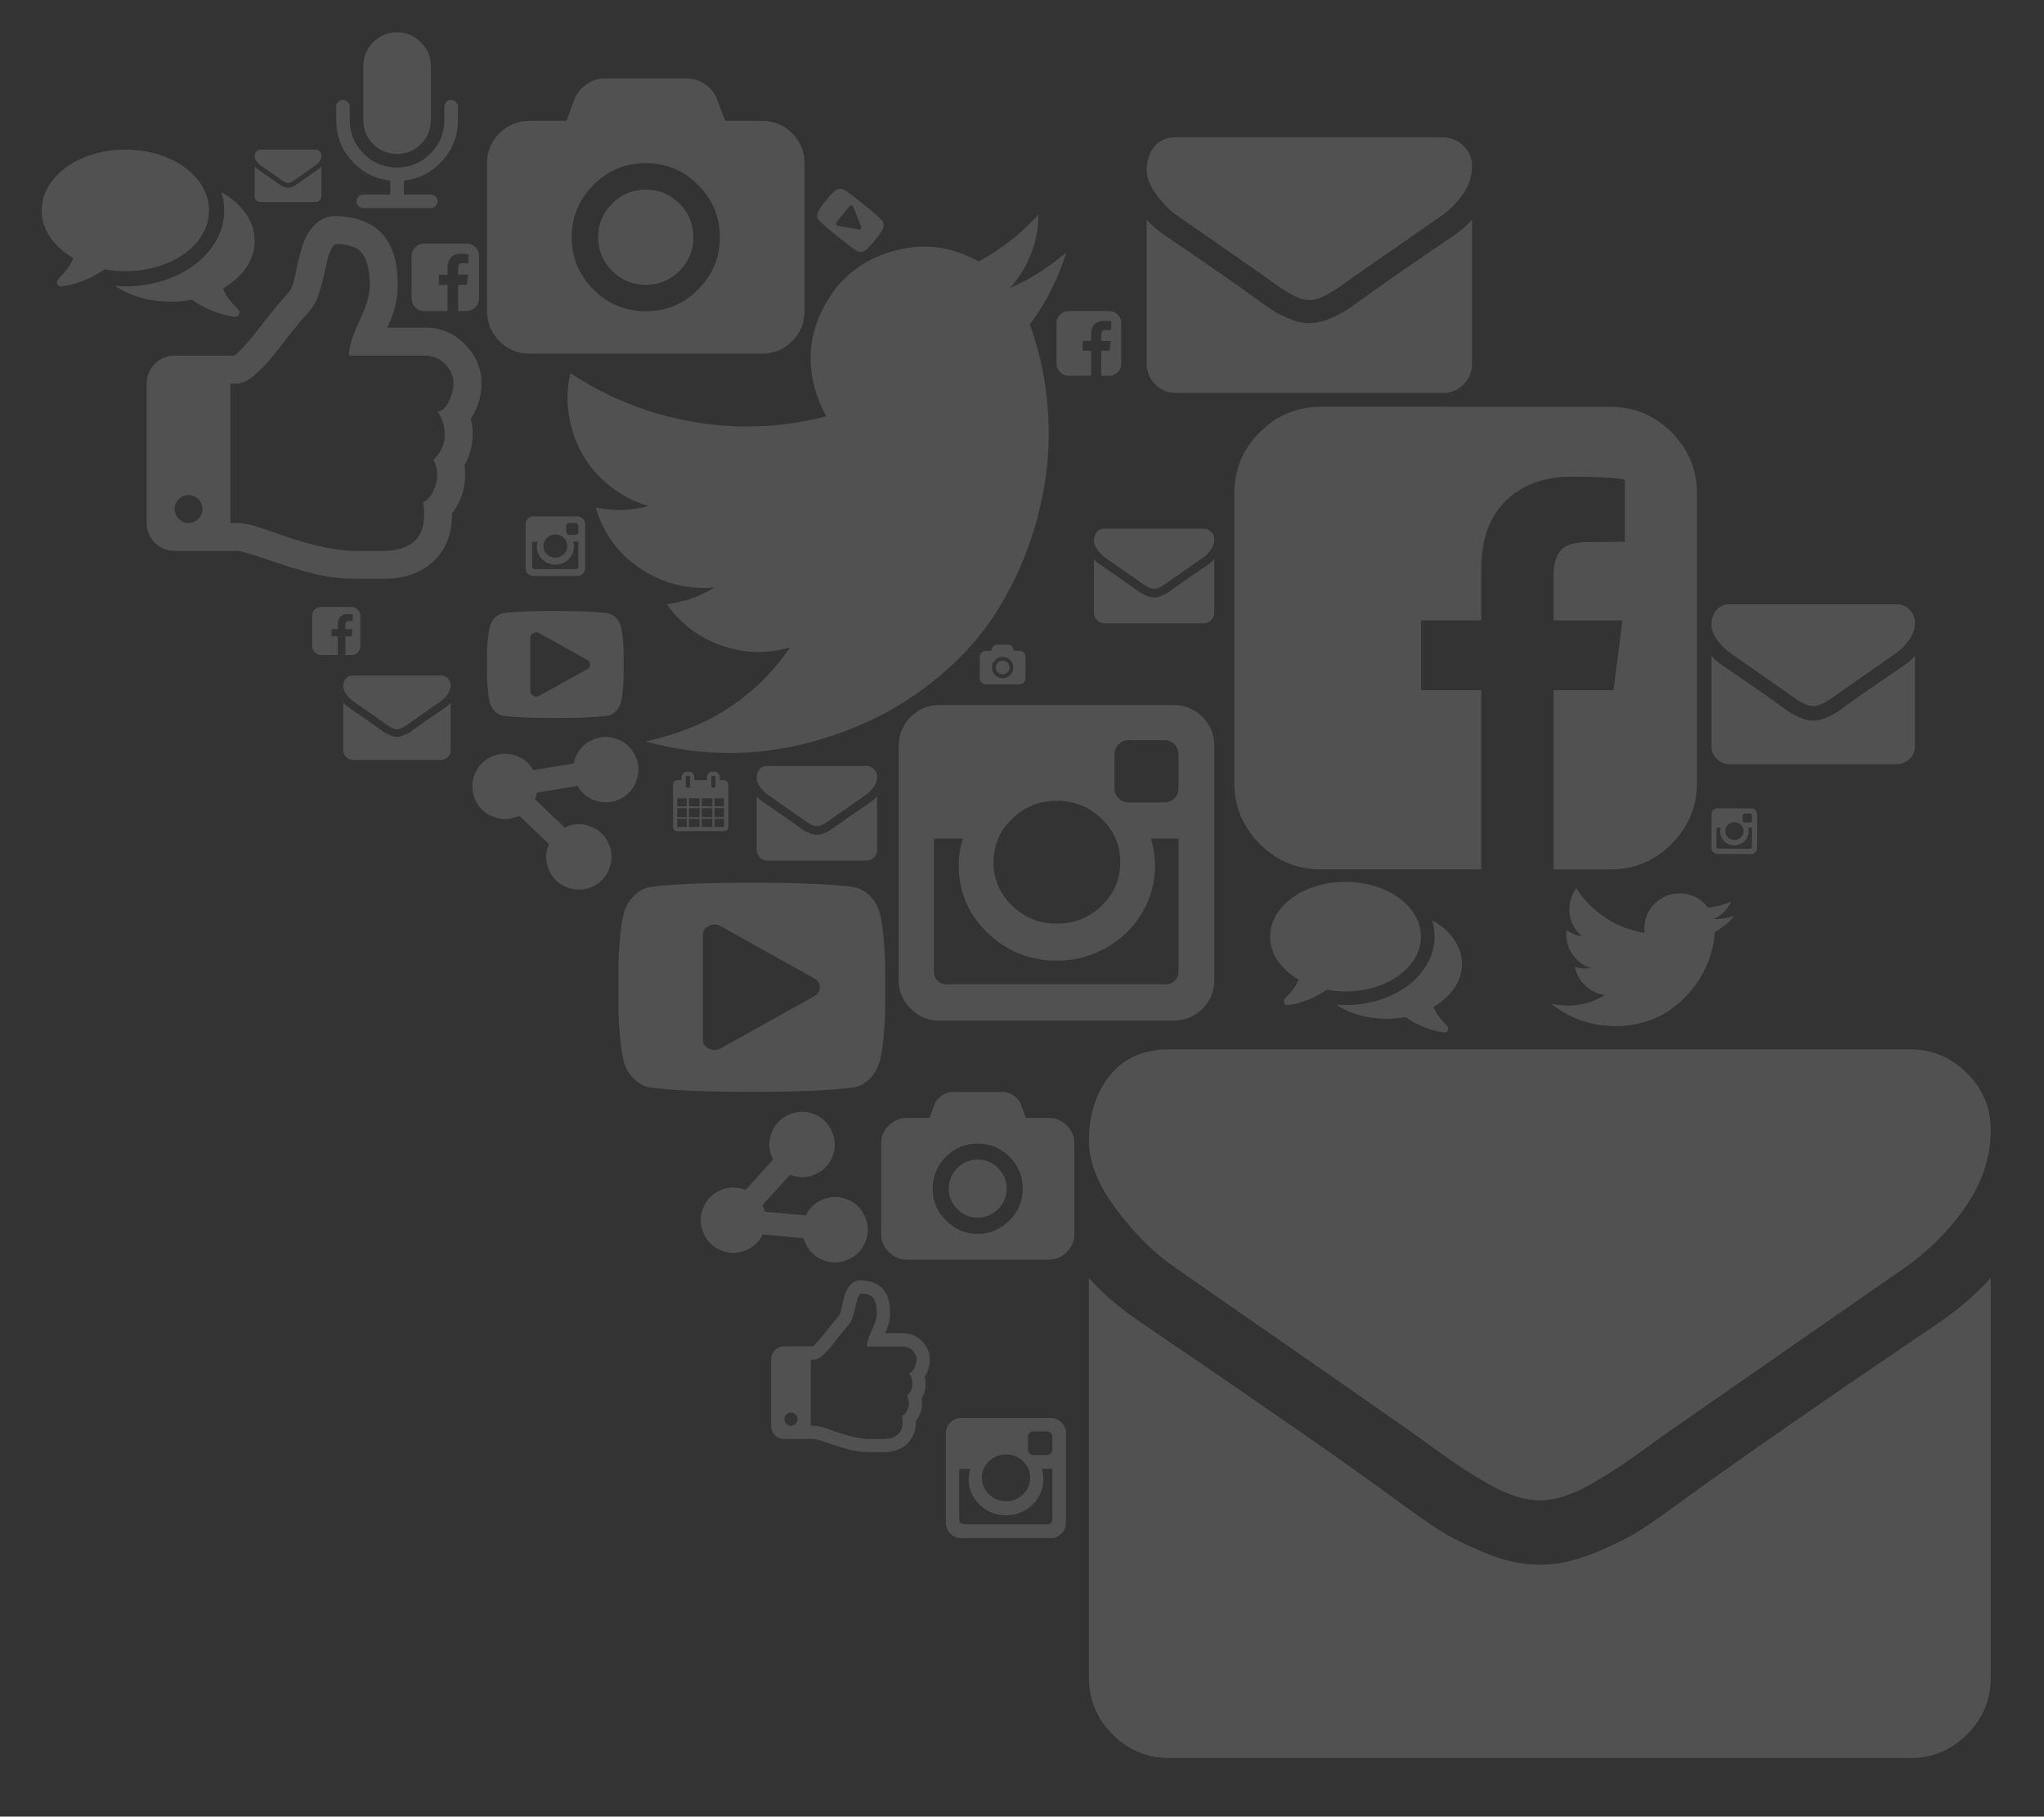 <?xml version="1.0" encoding="utf-8"?>
<!-- Generator: Adobe Illustrator 15.1.0, SVG Export Plug-In . SVG Version: 6.00 Build 0)  -->
<!DOCTYPE svg PUBLIC "-//W3C//DTD SVG 1.1//EN" "http://www.w3.org/Graphics/SVG/1.1/DTD/svg11.dtd">
<svg version="1.1" id="Layer_1" xmlns="http://www.w3.org/2000/svg" xmlns:xlink="http://www.w3.org/1999/xlink" x="0px" y="0px"
	 width="104.594px" height="92.945px" viewBox="0 0 104.594 92.945" enable-background="new 0 0 104.594 92.945"
	 xml:space="preserve">
<rect x="0" y="0" width="104.594" height="92.945" fill="#333333" stroke="none"/>
<g opacity="0.15">
	<g>
		<path fill="#FFFFFF" d="M37.268,40.132v2.177c0,0.06-0.021,0.109-0.063,0.153c-0.043,0.042-0.096,0.063-0.154,0.063h-2.394
			c-0.059,0-0.108-0.021-0.152-0.063c-0.043-0.044-0.064-0.095-0.064-0.153v-2.177c0-0.059,0.021-0.106,0.064-0.15
			c0.044-0.046,0.094-0.066,0.152-0.066h0.218v-0.16c0-0.075,0.027-0.14,0.081-0.194c0.052-0.054,0.117-0.079,0.19-0.079h0.109
			c0.074,0,0.139,0.025,0.191,0.079c0.053,0.056,0.081,0.119,0.081,0.194v0.16h0.652v-0.16c0-0.075,0.024-0.14,0.078-0.194
			c0.055-0.054,0.119-0.079,0.192-0.079h0.109c0.074,0,0.139,0.025,0.192,0.079c0.054,0.056,0.08,0.119,0.08,0.194v0.16h0.217
			c0.059,0,0.111,0.021,0.154,0.066C37.246,40.025,37.268,40.074,37.268,40.132z M34.656,41.256h0.489v-0.412h-0.489V41.256z
			 M34.656,41.806h0.489v-0.46h-0.489V41.806z M34.656,42.308h0.489v-0.411h-0.489V42.308z M35.309,40.242v-0.487
			c0-0.019-0.004-0.029-0.017-0.041c-0.011-0.011-0.023-0.015-0.038-0.015h-0.109c-0.016,0-0.025,0.004-0.038,0.015
			c-0.009,0.012-0.017,0.022-0.017,0.041v0.487c0,0.016,0.007,0.027,0.017,0.038c0.013,0.012,0.022,0.018,0.038,0.018h0.109
			c0.015,0,0.027-0.006,0.038-0.018C35.305,40.269,35.309,40.257,35.309,40.242z M35.256,41.256h0.543v-0.412h-0.543V41.256z
			 M35.256,41.806h0.543v-0.46h-0.543V41.806z M35.256,42.308h0.543v-0.411h-0.543V42.308z M35.909,41.256h0.542v-0.412h-0.542
			V41.256z M35.909,41.806h0.542v-0.46h-0.542V41.806z M35.909,42.308h0.542v-0.411h-0.542V42.308z M36.615,40.242v-0.487
			c0-0.019-0.004-0.029-0.015-0.041c-0.013-0.011-0.023-0.015-0.04-0.015h-0.109c-0.014,0-0.027,0.004-0.038,0.015
			c-0.011,0.012-0.017,0.022-0.017,0.041v0.487c0,0.016,0.006,0.027,0.017,0.038c0.011,0.012,0.023,0.018,0.038,0.018h0.109
			c0.017,0,0.027-0.006,0.04-0.018C36.611,40.269,36.615,40.257,36.615,40.242z M36.56,41.256h0.489v-0.412H36.56V41.256z
			 M36.56,41.806h0.489v-0.46H36.56V41.806z M36.56,42.308h0.489v-0.411H36.56V42.308z"/>
	</g>
	<g>
		<path fill="#FFFFFF" d="M39.002,6.183c0.598,0,1.106,0.212,1.529,0.635c0.423,0.42,0.636,0.936,0.636,1.531v7.577
			c0,0.6-0.213,1.108-0.636,1.532c-0.423,0.423-0.932,0.635-1.529,0.635H27.09c-0.599,0-1.108-0.212-1.529-0.635
			c-0.425-0.424-0.638-0.934-0.638-1.532V8.349c0-0.597,0.213-1.111,0.638-1.531c0.421-0.423,0.931-0.635,1.529-0.635h1.896
			l0.431-1.15c0.108-0.275,0.303-0.516,0.585-0.713c0.288-0.2,0.578-0.303,0.878-0.303h4.333c0.296,0,0.588,0.103,0.874,0.303
			c0.284,0.197,0.479,0.438,0.586,0.713l0.435,1.15H39.002z M30.368,14.815c0.74,0.739,1.634,1.11,2.678,1.11
			c1.042,0,1.938-0.371,2.674-1.11c0.745-0.743,1.116-1.635,1.116-2.677c0-1.045-0.372-1.937-1.116-2.679
			c-0.737-0.741-1.633-1.111-2.674-1.111c-1.043,0-1.938,0.37-2.678,1.111c-0.741,0.742-1.112,1.634-1.112,2.679
			C29.256,13.181,29.627,14.072,30.368,14.815z M31.326,10.415c0.477-0.475,1.048-0.714,1.72-0.714s1.246,0.239,1.723,0.714
			c0.475,0.48,0.713,1.053,0.713,1.725c0,0.67-0.238,1.245-0.713,1.722c-0.478,0.475-1.051,0.711-1.723,0.711
			s-1.244-0.236-1.72-0.711c-0.479-0.477-0.715-1.052-0.715-1.722C30.61,11.468,30.847,10.896,31.326,10.415z"/>
	</g>
	<g>
		<path fill="#FFFFFF" d="M52.163,33.298c0.087,0,0.159,0.03,0.222,0.092c0.059,0.062,0.09,0.133,0.09,0.22v1.092
			c0,0.084-0.031,0.158-0.09,0.218c-0.062,0.06-0.135,0.093-0.222,0.093H50.45c-0.088,0-0.16-0.033-0.22-0.093
			c-0.063-0.06-0.093-0.134-0.093-0.218v-1.092c0-0.087,0.028-0.158,0.093-0.22c0.06-0.062,0.132-0.092,0.22-0.092h0.272
			l0.062-0.166c0.015-0.04,0.044-0.074,0.085-0.103c0.042-0.028,0.081-0.045,0.125-0.045h0.624c0.042,0,0.084,0.017,0.124,0.045
			c0.042,0.027,0.069,0.062,0.084,0.103l0.062,0.166H52.163z M50.921,34.537c0.104,0.107,0.233,0.163,0.384,0.163
			s0.278-0.056,0.386-0.163c0.105-0.105,0.16-0.233,0.16-0.384c0-0.151-0.055-0.277-0.16-0.386
			c-0.106-0.106-0.234-0.159-0.386-0.159c-0.149,0-0.278,0.053-0.384,0.159c-0.106,0.107-0.16,0.234-0.16,0.386
			C50.76,34.303,50.814,34.431,50.921,34.537z M51.059,33.906c0.065-0.069,0.148-0.104,0.245-0.104c0.098,0,0.181,0.034,0.249,0.104
			c0.067,0.069,0.103,0.149,0.103,0.247c0,0.096-0.034,0.179-0.103,0.247c-0.068,0.066-0.151,0.104-0.249,0.104
			c-0.097,0-0.18-0.036-0.245-0.104c-0.069-0.068-0.104-0.151-0.104-0.247C50.956,34.056,50.99,33.975,51.059,33.906z"/>
	</g>
	<g>
		<path fill="#FFFFFF" d="M53.658,57.196c0.368,0,0.673,0.128,0.938,0.388c0.248,0.26,0.38,0.562,0.38,0.93v4.619
			c0,0.355-0.132,0.67-0.38,0.922c-0.265,0.252-0.57,0.393-0.938,0.393h-7.247c-0.372,0-0.677-0.141-0.93-0.393
			c-0.269-0.252-0.392-0.566-0.392-0.922v-4.619c0-0.368,0.12-0.669,0.392-0.93c0.252-0.26,0.558-0.388,0.93-0.388h1.153l0.26-0.702
			c0.062-0.169,0.186-0.314,0.359-0.434c0.178-0.12,0.343-0.19,0.529-0.19h2.64c0.178,0,0.355,0.07,0.524,0.19
			c0.178,0.116,0.293,0.26,0.355,0.434l0.265,0.702H53.658z M48.403,62.439c0.442,0.454,0.987,0.689,1.624,0.689
			c0.636,0,1.177-0.235,1.632-0.689c0.446-0.447,0.678-0.988,0.678-1.624c0-0.641-0.231-1.173-0.678-1.632
			c-0.45-0.45-0.992-0.674-1.632-0.674c-0.632,0-1.178,0.224-1.624,0.674c-0.45,0.454-0.677,0.991-0.677,1.632
			C47.725,61.45,47.952,61.991,48.403,62.439z M48.99,59.769c0.277-0.293,0.628-0.442,1.037-0.442c0.413,0,0.764,0.145,1.053,0.442
			c0.285,0.293,0.434,0.632,0.434,1.045c0,0.405-0.145,0.756-0.434,1.045c-0.289,0.281-0.64,0.438-1.053,0.438
			c-0.409,0-0.76-0.153-1.037-0.438c-0.293-0.289-0.442-0.64-0.442-1.045C48.552,60.406,48.697,60.063,48.99,59.769z"/>
	</g>
	<path fill="#FFFFFF" d="M82.395,20.812c1.222,0,2.27,0.437,3.136,1.302c0.868,0.87,1.305,1.913,1.305,3.137v14.796
		c0,1.22-0.437,2.266-1.305,3.134c-0.866,0.87-1.914,1.304-3.136,1.304h-2.898v-9.172h3.067l0.46-3.573h-3.527v-2.28
		c0-0.574,0.12-1.003,0.363-1.289c0.243-0.293,0.71-0.438,1.411-0.438l1.878-0.015v-3.188c-0.646-0.096-1.56-0.14-2.741-0.14
		c-1.397,0-2.516,0.412-3.354,1.233c-0.836,0.82-1.254,1.98-1.254,3.482v2.633h-3.082v3.573H75.8v9.172h-8.2
		c-1.221,0-2.267-0.434-3.135-1.304c-0.87-0.868-1.304-1.914-1.304-3.134V25.25c0-1.224,0.434-2.267,1.304-3.137
		c0.869-0.865,1.915-1.302,3.135-1.302L82.395,20.812L82.395,20.812z"/>
	<path fill="#FFFFFF" d="M56.756,15.914c0.172,0,0.317,0.062,0.439,0.183c0.123,0.122,0.182,0.268,0.182,0.439v2.068
		c0,0.171-0.06,0.317-0.182,0.44c-0.122,0.121-0.268,0.182-0.439,0.182h-0.403v-1.283h0.427l0.066-0.5h-0.493v-0.318
		c0-0.08,0.016-0.141,0.048-0.181c0.036-0.04,0.102-0.061,0.198-0.061l0.264-0.002v-0.446c-0.09-0.012-0.218-0.021-0.385-0.021
		c-0.194,0-0.35,0.059-0.468,0.173c-0.117,0.113-0.176,0.277-0.176,0.487v0.368h-0.431v0.5h0.431v1.283h-1.148
		c-0.171,0-0.317-0.061-0.438-0.182c-0.121-0.123-0.184-0.27-0.184-0.44v-2.068c0-0.172,0.062-0.317,0.184-0.439
		c0.121-0.121,0.268-0.183,0.438-0.183H56.756z"/>
	<path fill="#FFFFFF" d="M23.867,12.456c0.179,0,0.332,0.064,0.46,0.19c0.125,0.126,0.188,0.279,0.188,0.457v2.16
		c0,0.177-0.063,0.332-0.188,0.458c-0.128,0.125-0.281,0.189-0.46,0.189h-0.422v-1.34h0.446l0.068-0.52h-0.516v-0.333
		c0-0.084,0.017-0.146,0.054-0.189c0.034-0.041,0.103-0.062,0.205-0.062l0.273-0.002v-0.464c-0.094-0.015-0.227-0.021-0.399-0.021
		c-0.204,0-0.366,0.062-0.49,0.18c-0.122,0.122-0.186,0.291-0.186,0.511v0.385h-0.447v0.52h0.447v1.34h-1.194
		c-0.177,0-0.33-0.064-0.456-0.189c-0.127-0.127-0.19-0.281-0.19-0.458v-2.16c0-0.177,0.063-0.33,0.19-0.457
		c0.126-0.126,0.279-0.19,0.456-0.19h2.16V12.456z"/>
	<path fill="#FFFFFF" d="M17.978,31.051c0.125,0,0.236,0.045,0.325,0.136c0.091,0.089,0.136,0.198,0.136,0.327v1.537
		c0,0.128-0.045,0.237-0.136,0.326c-0.089,0.089-0.199,0.137-0.325,0.137h-0.302v-0.956h0.318l0.047-0.37h-0.366V31.95
		c0-0.06,0.012-0.104,0.037-0.136c0.025-0.029,0.076-0.045,0.147-0.045h0.194v-0.332c-0.067-0.01-0.161-0.017-0.285-0.017
		c-0.146,0-0.26,0.045-0.349,0.129c-0.086,0.088-0.131,0.209-0.131,0.364v0.272h-0.32v0.37h0.32v0.956h-0.853
		c-0.127,0-0.234-0.048-0.326-0.137c-0.091-0.089-0.135-0.199-0.135-0.326v-1.537c0-0.129,0.044-0.238,0.135-0.327
		c0.092-0.092,0.199-0.136,0.326-0.136L17.978,31.051L17.978,31.051z"/>
	<g>
		<path fill="#FFFFFF" d="M10.125,9.205c0.381,0.478,0.571,0.998,0.571,1.56c0,0.564-0.19,1.087-0.571,1.564
			c-0.382,0.478-0.901,0.855-1.56,1.133c-0.66,0.275-1.376,0.415-2.148,0.415c-0.351,0-0.705-0.03-1.07-0.097
			c-0.502,0.357-1.066,0.616-1.691,0.778c-0.144,0.036-0.317,0.068-0.521,0.099H3.115c-0.044,0-0.087-0.016-0.125-0.049
			c-0.039-0.032-0.062-0.075-0.068-0.128c-0.005-0.015-0.009-0.026-0.009-0.04c0-0.015,0-0.026,0.004-0.039
			c0.003-0.013,0.006-0.025,0.013-0.037c0.005-0.014,0.011-0.021,0.014-0.029c0.005-0.009,0.011-0.021,0.021-0.034
			c0.011-0.016,0.018-0.022,0.024-0.028c0.005-0.007,0.016-0.017,0.027-0.031s0.021-0.021,0.022-0.027
			c0.021-0.021,0.068-0.074,0.142-0.151c0.072-0.075,0.125-0.138,0.158-0.18c0.032-0.043,0.075-0.103,0.137-0.177
			c0.058-0.075,0.109-0.151,0.152-0.232c0.041-0.083,0.084-0.172,0.125-0.27c-0.503-0.292-0.899-0.65-1.188-1.076
			c-0.288-0.424-0.431-0.878-0.431-1.362c0-0.562,0.189-1.082,0.571-1.56c0.381-0.479,0.9-0.858,1.561-1.137
			C4.925,7.793,5.64,7.654,6.416,7.654c0.772,0,1.489,0.139,2.148,0.415S9.743,8.724,10.125,9.205z M13.031,12.32
			c0,0.487-0.144,0.943-0.431,1.368c-0.289,0.419-0.685,0.777-1.188,1.07c0.041,0.098,0.083,0.188,0.124,0.268
			c0.043,0.083,0.096,0.16,0.153,0.235c0.06,0.074,0.104,0.133,0.138,0.174c0.032,0.045,0.083,0.104,0.156,0.181
			c0.073,0.077,0.12,0.13,0.139,0.153c0.006,0.004,0.014,0.012,0.026,0.025c0.012,0.015,0.021,0.025,0.027,0.03
			c0.005,0.005,0.013,0.016,0.022,0.031c0.011,0.015,0.017,0.024,0.021,0.033c0.004,0.007,0.009,0.019,0.016,0.029
			c0.006,0.015,0.01,0.024,0.012,0.037c0.003,0.013,0.003,0.026,0.003,0.04c0,0.013-0.003,0.027-0.006,0.039
			c-0.012,0.056-0.037,0.104-0.078,0.136c-0.041,0.029-0.086,0.044-0.134,0.041c-0.204-0.029-0.377-0.062-0.522-0.098
			c-0.624-0.163-1.189-0.423-1.69-0.779c-0.365,0.065-0.722,0.099-1.069,0.099c-1.099,0-2.056-0.269-2.871-0.804
			c0.235,0.018,0.414,0.025,0.536,0.025c0.652,0,1.278-0.092,1.879-0.274c0.6-0.184,1.134-0.444,1.604-0.782
			c0.506-0.376,0.896-0.806,1.167-1.29c0.271-0.485,0.408-1.001,0.408-1.546c0-0.312-0.048-0.618-0.141-0.925
			c0.522,0.29,0.936,0.65,1.24,1.083C12.879,11.356,13.031,11.824,13.031,12.32z"/>
	</g>
	<g>
		<path fill="#FFFFFF" d="M72.192,46.515c0.343,0.43,0.515,0.899,0.515,1.405c0,0.508-0.171,0.979-0.515,1.409
			c-0.344,0.43-0.812,0.771-1.404,1.021c-0.595,0.248-1.239,0.374-1.935,0.374c-0.315,0-0.635-0.027-0.964-0.087
			c-0.452,0.322-0.96,0.555-1.523,0.701c-0.129,0.032-0.286,0.062-0.47,0.088H65.88c-0.04,0-0.079-0.014-0.113-0.044
			c-0.035-0.029-0.056-0.067-0.062-0.115c-0.004-0.013-0.008-0.023-0.008-0.036c0-0.013,0-0.024,0.004-0.035
			c0.002-0.012,0.005-0.023,0.011-0.034c0.004-0.012,0.01-0.019,0.012-0.026c0.005-0.008,0.01-0.02,0.02-0.031
			c0.01-0.014,0.016-0.02,0.022-0.025c0.004-0.006,0.014-0.015,0.025-0.028c0.01-0.013,0.018-0.019,0.02-0.024
			c0.019-0.02,0.062-0.067,0.127-0.136c0.065-0.068,0.113-0.124,0.143-0.162c0.029-0.039,0.067-0.092,0.123-0.159
			c0.052-0.068,0.099-0.136,0.137-0.209c0.037-0.075,0.076-0.155,0.113-0.243c-0.453-0.263-0.81-0.585-1.07-0.969
			c-0.259-0.381-0.388-0.791-0.388-1.227c0-0.506,0.17-0.975,0.515-1.405c0.343-0.432,0.811-0.773,1.405-1.023
			c0.593-0.249,1.237-0.374,1.936-0.374c0.695,0,1.341,0.125,1.935,0.374C71.381,45.741,71.848,46.083,72.192,46.515z M74.81,49.321
			c0,0.439-0.129,0.85-0.388,1.232c-0.26,0.377-0.617,0.7-1.07,0.964c0.037,0.088,0.075,0.169,0.112,0.241
			c0.039,0.075,0.086,0.145,0.138,0.212c0.054,0.066,0.094,0.119,0.124,0.156c0.029,0.041,0.075,0.094,0.141,0.163
			c0.066,0.07,0.108,0.117,0.125,0.138c0.005,0.003,0.012,0.011,0.023,0.023c0.011,0.013,0.02,0.023,0.025,0.027
			c0.004,0.004,0.011,0.014,0.02,0.028c0.01,0.013,0.015,0.022,0.02,0.03c0.003,0.006,0.008,0.017,0.014,0.026
			c0.005,0.013,0.009,0.022,0.01,0.033c0.003,0.012,0.003,0.024,0.003,0.036c0,0.011-0.003,0.024-0.005,0.035
			c-0.011,0.05-0.034,0.093-0.07,0.122c-0.037,0.026-0.078,0.04-0.121,0.037c-0.184-0.026-0.339-0.055-0.471-0.088
			c-0.562-0.147-1.071-0.381-1.522-0.702c-0.329,0.059-0.649,0.088-0.963,0.088c-0.989,0-1.851-0.242-2.585-0.724
			c0.212,0.016,0.373,0.023,0.483,0.023c0.587,0,1.151-0.083,1.692-0.247c0.54-0.166,1.021-0.4,1.444-0.705
			c0.456-0.338,0.807-0.726,1.051-1.162c0.245-0.438,0.368-0.902,0.368-1.393c0-0.28-0.043-0.557-0.126-0.833
			c0.47,0.261,0.842,0.585,1.117,0.975C74.673,48.453,74.81,48.874,74.81,49.321z"/>
	</g>
	<g>
		<path fill="#FFFFFF" d="M24.637,19.609c0,0.664-0.184,1.27-0.548,1.819c0.068,0.244,0.101,0.501,0.101,0.769
			c0,0.573-0.141,1.106-0.424,1.605c0.021,0.157,0.034,0.317,0.034,0.479c0,0.751-0.224,1.413-0.67,1.986
			c0.008,1.035-0.309,1.85-0.946,2.448c-0.64,0.599-1.483,0.896-2.532,0.896H19.25h-1.036c-0.715,0-1.417-0.083-2.114-0.248
			c-0.693-0.171-1.499-0.414-2.413-0.732c-0.863-0.298-1.376-0.444-1.54-0.444H8.933c-0.394,0-0.729-0.14-1.009-0.42
			c-0.278-0.279-0.416-0.617-0.416-1.008v-7.141c0-0.393,0.138-0.729,0.416-1.008c0.279-0.278,0.615-0.417,1.009-0.417h3.056
			c0.271-0.177,0.778-0.754,1.527-1.727c0.433-0.56,0.832-1.034,1.192-1.431c0.18-0.185,0.312-0.501,0.398-0.953
			c0.085-0.449,0.199-0.918,0.34-1.41c0.141-0.49,0.372-0.894,0.691-1.203c0.288-0.274,0.625-0.414,1.002-0.414
			c0.625,0,1.185,0.121,1.685,0.363c0.498,0.241,0.876,0.62,1.136,1.131c0.261,0.516,0.393,1.204,0.393,2.074
			c0,0.692-0.182,1.404-0.539,2.139h1.966c0.772,0,1.442,0.287,2.005,0.851C24.353,18.18,24.637,18.845,24.637,19.609z
			 M10.151,26.548c0.141-0.142,0.21-0.31,0.21-0.502c0-0.193-0.07-0.36-0.21-0.501c-0.143-0.143-0.31-0.212-0.502-0.212
			c-0.194,0-0.36,0.069-0.501,0.212c-0.141,0.141-0.214,0.307-0.214,0.501c0,0.193,0.073,0.36,0.214,0.502s0.307,0.212,0.501,0.212
			C9.842,26.76,10.009,26.688,10.151,26.548z M23.208,19.62c0-0.376-0.144-0.71-0.434-0.995c-0.29-0.286-0.62-0.43-0.991-0.43
			h-3.926c0-0.432,0.176-1.024,0.534-1.779c0.356-0.752,0.536-1.351,0.536-1.789c0-0.729-0.121-1.267-0.356-1.616
			c-0.236-0.351-0.713-0.526-1.428-0.526c-0.192,0.195-0.334,0.514-0.422,0.95c-0.092,0.439-0.203,0.904-0.342,1.399
			c-0.138,0.496-0.359,0.902-0.663,1.222c-0.164,0.171-0.449,0.507-0.857,1.014c-0.031,0.037-0.116,0.149-0.257,0.334
			c-0.144,0.188-0.258,0.338-0.354,0.458c-0.091,0.119-0.218,0.278-0.384,0.473c-0.164,0.197-0.312,0.361-0.444,0.491
			c-0.133,0.13-0.277,0.264-0.431,0.396c-0.153,0.134-0.3,0.233-0.446,0.303c-0.145,0.065-0.275,0.098-0.396,0.098h-0.357v7.14
			h0.357c0.096,0,0.214,0.009,0.351,0.033c0.14,0.021,0.263,0.045,0.37,0.073c0.106,0.025,0.246,0.065,0.422,0.122
			s0.307,0.1,0.391,0.128c0.087,0.029,0.219,0.076,0.396,0.14c0.181,0.063,0.286,0.104,0.325,0.117
			c1.567,0.541,2.84,0.814,3.814,0.814h1.348c1.429,0,2.143-0.624,2.143-1.863c0-0.194-0.02-0.399-0.055-0.625
			c0.221-0.119,0.399-0.312,0.527-0.587c0.129-0.27,0.197-0.542,0.197-0.817c0-0.276-0.067-0.532-0.201-0.771
			c0.394-0.372,0.588-0.812,0.588-1.326c0-0.188-0.035-0.393-0.108-0.621c-0.076-0.227-0.168-0.4-0.279-0.526
			c0.237-0.008,0.437-0.185,0.597-0.526C23.13,20.182,23.208,19.883,23.208,19.62z"/>
	</g>
	<g>
		<path fill="#FFFFFF" d="M47.577,69.559c0,0.314-0.087,0.602-0.26,0.862c0.033,0.115,0.048,0.237,0.048,0.364
			c0,0.271-0.066,0.524-0.201,0.761c0.011,0.074,0.017,0.15,0.017,0.227c0,0.356-0.106,0.67-0.317,0.941
			c0.003,0.49-0.146,0.877-0.449,1.16c-0.303,0.284-0.703,0.425-1.2,0.425h-0.191h-0.491c-0.339,0-0.672-0.04-1.002-0.118
			c-0.329-0.081-0.71-0.196-1.144-0.347c-0.409-0.142-0.652-0.211-0.73-0.211h-1.522c-0.187,0-0.346-0.065-0.478-0.198
			c-0.132-0.133-0.197-0.293-0.197-0.479v-3.384c0-0.186,0.065-0.345,0.197-0.478c0.132-0.132,0.292-0.197,0.478-0.197h1.448
			c0.129-0.084,0.369-0.357,0.724-0.818c0.205-0.266,0.394-0.49,0.565-0.678c0.085-0.088,0.147-0.237,0.189-0.451
			c0.04-0.213,0.094-0.436,0.161-0.669c0.067-0.232,0.177-0.423,0.328-0.57c0.136-0.13,0.296-0.196,0.475-0.196
			c0.296,0,0.562,0.058,0.798,0.172c0.236,0.115,0.415,0.295,0.538,0.537c0.124,0.244,0.186,0.57,0.186,0.982
			c0,0.328-0.086,0.666-0.255,1.014h0.932c0.366,0,0.684,0.136,0.95,0.402C47.443,68.882,47.577,69.198,47.577,69.559z
			 M40.713,72.847c0.066-0.067,0.099-0.146,0.099-0.238c0-0.091-0.033-0.17-0.099-0.237c-0.068-0.067-0.147-0.1-0.238-0.1
			c-0.092,0-0.171,0.032-0.238,0.1c-0.066,0.067-0.101,0.146-0.101,0.237s0.035,0.171,0.101,0.238
			c0.067,0.067,0.146,0.101,0.238,0.101C40.566,72.948,40.645,72.913,40.713,72.847z M46.9,69.564c0-0.178-0.068-0.336-0.205-0.472
			c-0.138-0.135-0.294-0.203-0.47-0.203h-1.86c0-0.205,0.083-0.485,0.253-0.843c0.169-0.357,0.254-0.641,0.254-0.848
			c0-0.346-0.057-0.602-0.169-0.767c-0.112-0.166-0.338-0.249-0.676-0.249c-0.091,0.092-0.158,0.243-0.2,0.449
			c-0.043,0.209-0.096,0.43-0.162,0.664s-0.17,0.428-0.314,0.578c-0.078,0.082-0.213,0.24-0.406,0.48
			c-0.015,0.018-0.055,0.071-0.122,0.159c-0.068,0.089-0.123,0.16-0.167,0.217c-0.043,0.057-0.104,0.132-0.182,0.224
			c-0.078,0.094-0.148,0.172-0.21,0.233c-0.063,0.062-0.131,0.125-0.204,0.188c-0.073,0.063-0.142,0.11-0.211,0.144
			c-0.069,0.031-0.13,0.046-0.188,0.046H41.49v3.384h0.169c0.045,0,0.101,0.004,0.166,0.016c0.066,0.01,0.125,0.021,0.175,0.035
			c0.051,0.012,0.117,0.03,0.2,0.058c0.083,0.026,0.145,0.047,0.185,0.061c0.041,0.014,0.104,0.036,0.188,0.066
			c0.085,0.029,0.135,0.049,0.154,0.055c0.743,0.257,1.346,0.387,1.808,0.387h0.639c0.677,0,1.016-0.296,1.016-0.884
			c0-0.092-0.009-0.188-0.026-0.296c0.104-0.057,0.189-0.147,0.25-0.278c0.062-0.127,0.094-0.257,0.094-0.387
			c0-0.131-0.032-0.252-0.095-0.366c0.187-0.176,0.278-0.385,0.278-0.628c0-0.089-0.017-0.187-0.051-0.295
			c-0.036-0.106-0.08-0.189-0.132-0.249c0.112-0.004,0.207-0.088,0.283-0.249C46.863,69.83,46.9,69.689,46.9,69.564z"/>
	</g>
	<g>
		<path fill="#FFFFFF" d="M23.43,5.459V6.15c0,0.797-0.266,1.489-0.798,2.077c-0.531,0.59-1.188,0.927-1.968,1.013v0.715h1.383
			c0.093,0,0.173,0.034,0.241,0.101c0.068,0.068,0.104,0.151,0.104,0.244c0,0.095-0.036,0.175-0.104,0.244
			c-0.068,0.068-0.148,0.104-0.241,0.104h-3.457c-0.096,0-0.176-0.035-0.245-0.104c-0.07-0.068-0.103-0.147-0.103-0.244
			c0-0.093,0.032-0.176,0.103-0.244c0.068-0.065,0.148-0.101,0.245-0.101h1.382V9.24c-0.782-0.086-1.439-0.422-1.971-1.013
			c-0.53-0.588-0.794-1.28-0.794-2.077V5.459c0-0.094,0.032-0.175,0.1-0.243c0.068-0.066,0.15-0.102,0.245-0.102
			c0.091,0,0.173,0.035,0.242,0.102c0.067,0.068,0.102,0.149,0.102,0.243V6.15c0,0.666,0.238,1.237,0.71,1.71
			c0.477,0.475,1.044,0.71,1.713,0.71c0.665,0,1.235-0.235,1.707-0.71c0.475-0.474,0.713-1.044,0.713-1.71V5.459
			c0-0.094,0.034-0.175,0.103-0.243c0.067-0.066,0.148-0.102,0.242-0.102c0.095,0,0.176,0.035,0.244,0.102
			C23.395,5.284,23.43,5.365,23.43,5.459z M22.048,3.384V6.15c0,0.477-0.171,0.883-0.509,1.222c-0.338,0.336-0.748,0.507-1.22,0.507
			c-0.476,0-0.884-0.171-1.224-0.507c-0.338-0.339-0.505-0.746-0.505-1.222V3.384c0-0.475,0.167-0.883,0.505-1.22
			c0.34-0.34,0.748-0.51,1.224-0.51c0.473,0,0.882,0.17,1.22,0.51C21.877,2.501,22.048,2.909,22.048,3.384z"/>
	</g>
	<g>
		<path fill="#FFFFFF" d="M62.138,38.142v12.007c0,0.565-0.202,1.053-0.608,1.46c-0.408,0.405-0.893,0.608-1.462,0.608H48.063
			c-0.569,0-1.055-0.203-1.462-0.608c-0.407-0.407-0.612-0.896-0.612-1.46V38.142c0-0.568,0.206-1.055,0.612-1.461
			c0.407-0.407,0.893-0.61,1.462-0.61h12.005c0.569,0,1.054,0.203,1.462,0.61C61.937,37.088,62.138,37.574,62.138,38.142z
			 M60.308,49.717v-6.811h-1.417c0.139,0.44,0.21,0.9,0.21,1.375c0,0.885-0.224,1.697-0.672,2.445
			c-0.447,0.745-1.059,1.339-1.828,1.77c-0.772,0.435-1.613,0.653-2.524,0.653c-1.383,0-2.562-0.476-3.544-1.423
			c-0.981-0.952-1.472-2.1-1.472-3.445c0-0.476,0.07-0.936,0.209-1.375h-1.482v6.811c0,0.184,0.063,0.337,0.188,0.458
			c0.118,0.123,0.271,0.185,0.454,0.185h11.24c0.176,0,0.323-0.062,0.45-0.185C60.247,50.053,60.308,49.9,60.308,49.717z
			 M56.374,46.338c0.635-0.614,0.951-1.355,0.951-2.225c0-0.87-0.316-1.611-0.951-2.22c-0.633-0.616-1.399-0.922-2.297-0.922
			c-0.89,0-1.652,0.306-2.286,0.922c-0.637,0.608-0.953,1.35-0.953,2.22c0,0.868,0.315,1.609,0.953,2.225
			c0.634,0.613,1.396,0.921,2.286,0.921C54.974,47.258,55.741,46.95,56.374,46.338z M60.308,40.328v-1.732
			c0-0.198-0.069-0.367-0.207-0.511c-0.138-0.145-0.314-0.217-0.517-0.217h-1.829c-0.203,0-0.377,0.072-0.516,0.217
			c-0.139,0.144-0.212,0.312-0.212,0.511v1.732c0,0.206,0.074,0.377,0.212,0.516c0.139,0.142,0.312,0.212,0.516,0.212h1.829
			c0.201,0,0.378-0.07,0.517-0.212C60.239,40.705,60.308,40.533,60.308,40.328z"/>
	</g>
	<g>
		<path fill="#FFFFFF" d="M54.549,73.336v4.572c0,0.215-0.077,0.401-0.231,0.556c-0.156,0.154-0.34,0.232-0.557,0.232H49.19
			c-0.217,0-0.402-0.078-0.557-0.232c-0.155-0.154-0.233-0.341-0.233-0.556v-4.572c0-0.216,0.079-0.401,0.233-0.556
			c0.155-0.156,0.34-0.232,0.557-0.232h4.571c0.217,0,0.401,0.076,0.557,0.232C54.472,72.935,54.549,73.12,54.549,73.336z
			 M53.852,77.743V75.15h-0.54c0.053,0.168,0.08,0.344,0.08,0.523c0,0.338-0.085,0.646-0.256,0.932
			c-0.17,0.284-0.403,0.51-0.696,0.674c-0.294,0.166-0.614,0.249-0.961,0.249c-0.526,0-0.975-0.182-1.349-0.542
			c-0.374-0.362-0.561-0.8-0.561-1.312c0-0.18,0.027-0.355,0.08-0.523h-0.564v2.594c0,0.07,0.024,0.129,0.072,0.175
			c0.045,0.047,0.103,0.069,0.173,0.069h4.28c0.067,0,0.123-0.022,0.171-0.069C53.829,77.872,53.852,77.814,53.852,77.743z
			 M52.354,76.456c0.242-0.232,0.362-0.516,0.362-0.847s-0.12-0.613-0.362-0.845c-0.241-0.235-0.533-0.352-0.875-0.352
			c-0.338,0-0.629,0.116-0.871,0.352c-0.242,0.231-0.363,0.514-0.363,0.845s0.12,0.612,0.363,0.847
			c0.242,0.234,0.532,0.352,0.871,0.352C51.821,76.807,52.113,76.691,52.354,76.456z M53.852,74.169v-0.66
			c0-0.076-0.026-0.141-0.079-0.195c-0.052-0.055-0.12-0.082-0.197-0.082H52.88c-0.077,0-0.144,0.027-0.196,0.082
			s-0.081,0.119-0.081,0.195v0.66c0,0.078,0.028,0.143,0.081,0.195c0.053,0.055,0.119,0.081,0.196,0.081h0.696
			c0.077,0,0.144-0.026,0.197-0.081C53.826,74.312,53.852,74.247,53.852,74.169z"/>
	</g>
	<g>
		<path fill="#FFFFFF" d="M89.918,41.663l-0.007,1.733c0,0.082-0.029,0.152-0.089,0.213c-0.06,0.057-0.13,0.087-0.209,0.087
			l-1.736-0.008c-0.084,0-0.152-0.027-0.212-0.087c-0.061-0.061-0.089-0.13-0.088-0.212l0.007-1.734
			c0-0.084,0.028-0.154,0.089-0.211c0.06-0.059,0.13-0.09,0.212-0.09l1.735,0.008c0.08,0,0.149,0.028,0.209,0.088
			C89.887,41.51,89.918,41.582,89.918,41.663z M89.646,43.336l0.004-0.987h-0.206c0.022,0.065,0.03,0.131,0.03,0.199
			c0,0.13-0.033,0.245-0.099,0.354c-0.064,0.106-0.154,0.191-0.266,0.253c-0.11,0.063-0.232,0.097-0.365,0.095
			c-0.198,0-0.368-0.071-0.51-0.207c-0.142-0.14-0.212-0.306-0.212-0.5c0-0.066,0.012-0.135,0.031-0.197l-0.215-0.002l-0.005,0.984
			c0,0.025,0.011,0.049,0.026,0.067c0.019,0.017,0.041,0.024,0.066,0.024l1.624,0.006c0.024,0,0.048-0.008,0.065-0.024
			C89.638,43.383,89.646,43.361,89.646,43.336z M89.079,42.844c0.094-0.089,0.14-0.194,0.14-0.32c0-0.128-0.044-0.233-0.138-0.322
			c-0.091-0.088-0.199-0.135-0.33-0.135c-0.128,0-0.237,0.044-0.332,0.133c-0.09,0.088-0.138,0.195-0.138,0.321
			c0,0.124,0.045,0.231,0.137,0.321c0.092,0.089,0.2,0.133,0.328,0.133C88.875,42.975,88.989,42.932,89.079,42.844z M89.65,41.978
			l0.003-0.251c0-0.028-0.01-0.054-0.03-0.071c-0.021-0.022-0.046-0.032-0.075-0.032l-0.266-0.001c-0.027,0-0.051,0.008-0.072,0.03
			c-0.021,0.019-0.03,0.044-0.03,0.072l-0.002,0.25c0,0.03,0.011,0.058,0.031,0.073c0.019,0.023,0.046,0.031,0.073,0.031
			l0.266,0.001c0.027,0,0.055-0.008,0.074-0.028S89.65,42.007,89.65,41.978z"/>
	</g>
	<g>
		<path fill="#FFFFFF" d="M29.942,26.812v2.267c0,0.106-0.039,0.198-0.116,0.274c-0.076,0.076-0.167,0.115-0.271,0.115h-2.27
			c-0.106,0-0.197-0.039-0.275-0.115c-0.075-0.076-0.114-0.168-0.114-0.274v-2.267c0-0.108,0.039-0.2,0.114-0.275
			c0.078-0.076,0.169-0.116,0.275-0.116h2.27c0.104,0,0.195,0.04,0.271,0.116C29.903,26.611,29.942,26.704,29.942,26.812z
			 M29.598,28.997v-1.286h-0.271c0.027,0.084,0.041,0.17,0.041,0.261c0,0.167-0.044,0.319-0.128,0.461
			c-0.084,0.14-0.199,0.254-0.344,0.335c-0.147,0.081-0.306,0.122-0.479,0.122c-0.259,0-0.481-0.089-0.669-0.269
			c-0.186-0.18-0.275-0.396-0.275-0.649c0-0.091,0.014-0.176,0.039-0.261h-0.281v1.286c0,0.034,0.013,0.062,0.036,0.085
			c0.021,0.024,0.053,0.035,0.087,0.035h2.121c0.031,0,0.062-0.011,0.085-0.035C29.584,29.059,29.598,29.031,29.598,28.997z
			 M28.852,28.358c0.119-0.115,0.181-0.258,0.181-0.419c0-0.165-0.062-0.304-0.181-0.418c-0.117-0.118-0.26-0.176-0.433-0.176
			c-0.169,0-0.312,0.059-0.434,0.176c-0.117,0.114-0.179,0.254-0.179,0.418c0,0.162,0.062,0.304,0.179,0.419
			c0.121,0.116,0.265,0.174,0.434,0.174C28.593,28.532,28.735,28.474,28.852,28.358z M29.598,27.224v-0.328
			c0-0.036-0.017-0.068-0.041-0.096c-0.028-0.027-0.061-0.041-0.096-0.041h-0.347c-0.039,0-0.07,0.013-0.098,0.041
			c-0.027,0.026-0.041,0.06-0.041,0.096v0.328c0,0.038,0.014,0.072,0.041,0.097c0.025,0.027,0.059,0.041,0.098,0.041h0.347
			c0.035,0,0.066-0.014,0.096-0.041C29.583,27.296,29.598,27.262,29.598,27.224z"/>
	</g>
	<g>
		<path fill="#FFFFFF" d="M31.911,33.355c0.004,0.152,0.004,0.369,0.004,0.643c0,0.274,0,0.488-0.004,0.644
			c-0.002,0.153-0.014,0.347-0.032,0.583c-0.02,0.233-0.049,0.445-0.089,0.632c-0.042,0.207-0.132,0.384-0.27,0.526
			c-0.138,0.144-0.299,0.228-0.484,0.246c-0.577,0.072-1.45,0.109-2.618,0.109c-1.169,0-2.042-0.037-2.619-0.109
			c-0.184-0.02-0.348-0.104-0.485-0.246c-0.14-0.144-0.229-0.319-0.271-0.526c-0.037-0.187-0.065-0.397-0.083-0.632
			c-0.021-0.236-0.03-0.43-0.036-0.583c0-0.154,0-0.368,0-0.644c0-0.272,0-0.489,0-0.643c0.006-0.154,0.016-0.35,0.036-0.586
			c0.018-0.233,0.049-0.445,0.086-0.629c0.041-0.209,0.133-0.385,0.271-0.527c0.138-0.145,0.299-0.228,0.482-0.25
			c0.577-0.07,1.45-0.105,2.619-0.105c1.168,0,2.041,0.035,2.618,0.105c0.186,0.022,0.347,0.105,0.486,0.25
			c0.139,0.144,0.229,0.318,0.271,0.527c0.037,0.184,0.066,0.396,0.086,0.629C31.897,33.006,31.908,33.201,31.911,33.355z
			 M30.2,33.998c0-0.104-0.048-0.184-0.145-0.231l-2.451-1.369c-0.099-0.058-0.204-0.06-0.31-0.009
			c-0.105,0.052-0.16,0.131-0.16,0.237v2.741c0,0.109,0.054,0.188,0.16,0.24c0.05,0.022,0.101,0.034,0.147,0.034
			c0.063,0,0.117-0.015,0.162-0.043l2.451-1.366C30.153,34.18,30.2,34.103,30.2,33.998z"/>
	</g>
	<g>
		<path fill="#FFFFFF" d="M45.29,49.258c0.007,0.297,0.007,0.721,0.007,1.254c0,0.536,0,0.954-0.007,1.257
			c-0.004,0.299-0.027,0.677-0.063,1.139c-0.038,0.456-0.095,0.869-0.173,1.233c-0.082,0.404-0.257,0.75-0.526,1.028
			c-0.269,0.281-0.583,0.444-0.946,0.481c-1.127,0.141-2.832,0.213-5.112,0.213c-2.283,0-3.987-0.072-5.114-0.213
			c-0.358-0.038-0.679-0.202-0.948-0.481c-0.273-0.28-0.446-0.624-0.53-1.028c-0.073-0.364-0.128-0.776-0.162-1.233
			c-0.04-0.461-0.059-0.839-0.071-1.139c0-0.301,0-0.719,0-1.257c0-0.532,0-0.955,0-1.254c0.012-0.301,0.031-0.683,0.071-1.144
			c0.034-0.456,0.095-0.87,0.168-1.229c0.08-0.408,0.259-0.751,0.53-1.029c0.269-0.282,0.584-0.444,0.942-0.488
			c1.127-0.137,2.832-0.206,5.114-0.206c2.281,0,3.985,0.069,5.112,0.206c0.362,0.044,0.677,0.206,0.95,0.488
			c0.271,0.28,0.446,0.622,0.528,1.029c0.072,0.359,0.129,0.772,0.167,1.229C45.263,48.575,45.284,48.956,45.29,49.258z
			 M41.949,50.512c0-0.204-0.093-0.358-0.282-0.452l-4.786-2.673c-0.193-0.113-0.399-0.117-0.604-0.018
			c-0.206,0.102-0.313,0.256-0.313,0.464v5.353c0,0.213,0.105,0.368,0.313,0.469c0.097,0.043,0.196,0.066,0.288,0.066
			c0.124,0,0.229-0.028,0.317-0.084l4.786-2.667C41.858,50.869,41.949,50.718,41.949,50.512z"/>
	</g>
	<g>
		<path fill="#FFFFFF" d="M44.928,12.094c-0.036,0.047-0.092,0.112-0.154,0.194c-0.065,0.081-0.119,0.147-0.158,0.191
			c-0.038,0.046-0.089,0.101-0.152,0.165c-0.063,0.066-0.127,0.121-0.186,0.165c-0.065,0.052-0.142,0.076-0.225,0.079
			c-0.085,0.004-0.163-0.018-0.235-0.065c-0.225-0.146-0.545-0.388-0.963-0.728c-0.419-0.34-0.725-0.602-0.912-0.791
			c-0.062-0.062-0.103-0.134-0.116-0.217c-0.016-0.084-0.003-0.162,0.03-0.238c0.03-0.064,0.074-0.136,0.122-0.212
			c0.053-0.077,0.097-0.139,0.13-0.186c0.037-0.048,0.091-0.112,0.157-0.195c0.064-0.08,0.117-0.146,0.157-0.19
			c0.037-0.047,0.087-0.101,0.152-0.165c0.064-0.064,0.127-0.12,0.184-0.164c0.067-0.052,0.143-0.076,0.228-0.08
			c0.083-0.003,0.161,0.02,0.232,0.064c0.225,0.146,0.545,0.391,0.968,0.729c0.417,0.339,0.723,0.604,0.912,0.792
			c0.061,0.061,0.099,0.132,0.112,0.216c0.016,0.082,0.005,0.162-0.029,0.235c-0.032,0.066-0.072,0.14-0.123,0.216
			C45.006,11.986,44.965,12.05,44.928,12.094z M44.054,11.709c0.025-0.033,0.029-0.068,0.014-0.106l-0.403-1.007
			c-0.015-0.042-0.047-0.065-0.091-0.078c-0.045-0.009-0.079,0.003-0.105,0.035l-0.667,0.821c-0.024,0.032-0.028,0.069-0.01,0.112
			c0.008,0.018,0.021,0.032,0.036,0.045c0.021,0.017,0.038,0.024,0.058,0.026l1.071,0.186C43.995,11.751,44.028,11.74,44.054,11.709
			z"/>
	</g>
	<g>
		<path fill="#FFFFFF" d="M30.111,42.248c0.443,0.136,0.771,0.407,0.986,0.814c0.216,0.406,0.257,0.83,0.117,1.272
			c-0.136,0.442-0.406,0.771-0.813,0.985c-0.404,0.214-0.83,0.254-1.272,0.118c-0.44-0.137-0.771-0.408-0.986-0.813
			c-0.214-0.408-0.254-0.832-0.116-1.273c0.012-0.039,0.034-0.095,0.062-0.167l-1.518-1.45c-0.396,0.191-0.802,0.224-1.22,0.094
			c-0.441-0.136-0.771-0.407-0.985-0.813c-0.212-0.406-0.256-0.83-0.119-1.273c0.137-0.442,0.409-0.771,0.814-0.986
			c0.407-0.213,0.832-0.256,1.271-0.117c0.421,0.129,0.739,0.385,0.956,0.766l2.071-0.345c0.017-0.076,0.028-0.134,0.042-0.174
			c0.136-0.439,0.408-0.771,0.812-0.983c0.407-0.217,0.832-0.255,1.274-0.12c0.443,0.137,0.771,0.407,0.987,0.814
			c0.214,0.405,0.253,0.832,0.115,1.273c-0.136,0.441-0.406,0.771-0.812,0.985c-0.405,0.216-0.832,0.254-1.274,0.118
			c-0.418-0.129-0.732-0.384-0.95-0.765l-2.074,0.344c-0.018,0.076-0.028,0.133-0.042,0.174c-0.013,0.041-0.033,0.094-0.063,0.166
			l1.521,1.448C29.286,42.151,29.694,42.118,30.111,42.248z"/>
	</g>
	<g>
		<path fill="#FFFFFF" d="M42.128,61.36c0.432-0.169,0.857-0.159,1.279,0.026c0.421,0.186,0.716,0.492,0.881,0.926
			c0.168,0.432,0.16,0.856-0.027,1.277c-0.184,0.419-0.493,0.715-0.925,0.883c-0.43,0.165-0.857,0.157-1.278-0.026
			c-0.421-0.188-0.715-0.495-0.881-0.927c-0.015-0.038-0.032-0.096-0.055-0.169l-2.09-0.196c-0.192,0.396-0.49,0.673-0.899,0.83
			c-0.43,0.167-0.857,0.159-1.277-0.026c-0.418-0.188-0.715-0.493-0.883-0.925c-0.167-0.432-0.157-0.858,0.027-1.279
			c0.188-0.42,0.494-0.717,0.925-0.881c0.41-0.16,0.818-0.156,1.225,0.008l1.411-1.556c-0.034-0.07-0.061-0.123-0.075-0.162
			c-0.167-0.429-0.158-0.857,0.026-1.275c0.185-0.422,0.494-0.716,0.925-0.885c0.433-0.168,0.858-0.159,1.28,0.026
			c0.419,0.185,0.714,0.496,0.88,0.927c0.167,0.43,0.159,0.856-0.026,1.277c-0.184,0.42-0.495,0.715-0.926,0.883
			c-0.408,0.158-0.812,0.153-1.22-0.01l-1.414,1.556c0.034,0.071,0.06,0.122,0.075,0.163c0.016,0.039,0.032,0.094,0.053,0.169
			l2.091,0.192C41.421,61.796,41.72,61.517,42.128,61.36z"/>
	</g>
	<g>
		<path fill="#FFFFFF" d="M54.564,12.911c-0.416,1.347-1.036,2.576-1.869,3.691c0.062,0.153,0.143,0.39,0.241,0.705
			c0.459,1.475,0.699,3.009,0.729,4.605c0.025,1.599-0.19,3.209-0.647,4.829c-0.458,1.617-1.129,3.139-2.017,4.547
			c-0.889,1.41-2.091,2.694-3.606,3.847c-1.515,1.146-3.246,2.024-5.195,2.63c-3.062,0.955-6.127,1.012-9.184,0.165
			c0.409-0.076,0.859-0.191,1.345-0.345c2.546-0.794,4.569-2.278,6.074-4.465c-1.193,0.35-2.371,0.315-3.53-0.098
			c-1.159-0.417-2.085-1.114-2.778-2.104c0.391-0.062,0.747-0.139,1.061-0.234c0.487-0.152,0.95-0.367,1.385-0.638
			c-1.348,0.134-2.595-0.173-3.736-0.914c-1.145-0.742-1.923-1.772-2.334-3.1l-0.021-0.065c0.901,0.188,1.803,0.165,2.695-0.075
			c-0.905-0.268-1.699-0.733-2.393-1.396c-0.692-0.668-1.182-1.465-1.477-2.406c-0.309-0.994-0.351-1.998-0.117-2.998
			c1.895,1.258,3.982,2.089,6.262,2.487c2.278,0.401,4.556,0.306,6.831-0.278c-0.226-0.403-0.401-0.808-0.525-1.212
			c-0.475-1.516-0.345-2.977,0.394-4.378c0.734-1.404,1.862-2.341,3.377-2.812c1.583-0.494,3.1-0.336,4.544,0.479
			c1.158-0.621,2.185-1.421,3.067-2.406c-0.012,1.431-0.502,2.688-1.467,3.77C52.686,14.302,53.651,13.69,54.564,12.911z"/>
	</g>
	<g>
		<path fill="#FFFFFF" d="M88.747,46.865c-0.29,0.335-0.623,0.61-1.004,0.827c-0.001,0.052-0.008,0.13-0.019,0.233
			c-0.054,0.482-0.178,0.955-0.371,1.419c-0.194,0.463-0.459,0.899-0.795,1.309c-0.335,0.408-0.721,0.762-1.154,1.055
			c-0.434,0.294-0.942,0.513-1.524,0.653c-0.581,0.14-1.19,0.174-1.828,0.103c-1.002-0.11-1.892-0.481-2.665-1.11
			c0.127,0.029,0.271,0.054,0.43,0.069c0.833,0.094,1.603-0.079,2.312-0.52c-0.388-0.049-0.722-0.207-1.004-0.473
			c-0.281-0.267-0.459-0.584-0.534-0.957c0.12,0.032,0.232,0.055,0.334,0.067c0.16,0.018,0.32,0.014,0.479-0.01
			C81,49.4,80.679,49.154,80.445,48.797c-0.236-0.358-0.331-0.752-0.281-1.187l0.002-0.021c0.235,0.168,0.498,0.274,0.785,0.317
			c-0.227-0.19-0.397-0.425-0.513-0.703c-0.115-0.279-0.156-0.571-0.122-0.879c0.036-0.325,0.151-0.62,0.344-0.879
			c0.387,0.602,0.884,1.104,1.49,1.507c0.605,0.402,1.273,0.662,2.002,0.78c-0.014-0.145-0.014-0.283,0.001-0.415
			c0.054-0.496,0.276-0.9,0.665-1.212c0.389-0.312,0.832-0.438,1.328-0.384c0.518,0.058,0.935,0.294,1.248,0.711
			c0.412-0.033,0.808-0.134,1.187-0.306c-0.184,0.41-0.483,0.711-0.897,0.9C88.031,47.029,88.386,46.974,88.747,46.865z"/>
	</g>
	<g>
		<path fill="#FFFFFF" d="M43.766,36.148c0.011,0.013,0.017,0.054,0.016,0.12c-0.001,0.067-0.005,0.106-0.018,0.121
			c-0.006,0.005-0.023,0.01-0.047,0.011c-0.024,0.001-0.051,0.003-0.073,0.003s-0.049-0.002-0.081-0.002
			C43.531,36.4,43.514,36.4,43.511,36.4l-0.002,0.199l0.458,0.005c0.039,0,0.072,0.014,0.1,0.041
			c0.03,0.029,0.043,0.071,0.043,0.127c0,0.053-0.016,0.094-0.046,0.123c-0.027,0.027-0.062,0.041-0.101,0.041l-1.396-0.012
			c-0.036,0.213-0.118,0.385-0.249,0.515c-0.114,0.11-0.242,0.165-0.384,0.165c-0.144,0-0.271-0.059-0.382-0.173
			c-0.109-0.11-0.185-0.254-0.224-0.426c-0.039-0.173-0.037-0.345,0.005-0.517c0.042-0.173,0.118-0.312,0.231-0.424
			c0.114-0.113,0.24-0.168,0.384-0.165c0.143,0.001,0.27,0.059,0.382,0.171c0.129,0.134,0.209,0.308,0.238,0.52l0.74,0.007
			l0.002-0.198c-0.005,0-0.023,0-0.054,0C43.227,36.4,43.2,36.4,43.177,36.4c-0.024,0-0.048-0.001-0.071-0.006
			c-0.025-0.001-0.041-0.005-0.046-0.013c-0.014-0.012-0.02-0.052-0.019-0.119c0.002-0.068,0.008-0.106,0.021-0.119
			c0.009-0.011,0.019-0.014,0.033-0.014c0.008,0,0.039,0,0.095,0c0.055-0.001,0.11-0.001,0.168-0.001c0.057,0,0.116,0,0.179,0
			c0.062,0.001,0.116,0.003,0.157,0.007C43.736,36.137,43.759,36.143,43.766,36.148z M42.229,36.487
			c0-0.076-0.027-0.144-0.084-0.198c-0.054-0.057-0.119-0.085-0.198-0.086c-0.077,0-0.146,0.027-0.2,0.083
			c-0.056,0.054-0.084,0.119-0.085,0.198c0,0.077,0.027,0.145,0.082,0.198c0.029,0.03,0.062,0.055,0.105,0.067
			c-0.043,0.017-0.078,0.037-0.106,0.066c-0.056,0.056-0.086,0.12-0.086,0.199s0.027,0.144,0.083,0.202
			c0.056,0.055,0.121,0.085,0.198,0.085s0.145-0.026,0.201-0.085c0.055-0.055,0.084-0.118,0.084-0.196
			c0.001-0.079-0.027-0.146-0.081-0.202c-0.029-0.028-0.064-0.051-0.105-0.066c0.041-0.016,0.076-0.036,0.105-0.065
			C42.199,36.632,42.229,36.566,42.229,36.487z"/>
	</g>
	<g>
		<path fill="#FFFFFF" d="M75.328,8.51c0,0.489-0.152,0.957-0.455,1.402c-0.304,0.446-0.682,0.827-1.134,1.143
			c-2.329,1.617-3.778,2.623-4.348,3.02c-0.062,0.044-0.193,0.138-0.395,0.283c-0.202,0.146-0.369,0.264-0.502,0.354
			c-0.134,0.09-0.294,0.19-0.483,0.302c-0.188,0.111-0.367,0.195-0.534,0.251s-0.322,0.084-0.465,0.084h-0.009h-0.01
			c-0.143,0-0.297-0.028-0.464-0.084s-0.346-0.14-0.534-0.251c-0.189-0.111-0.351-0.212-0.483-0.302s-0.301-0.207-0.502-0.354
			c-0.201-0.146-0.333-0.239-0.395-0.283c-0.563-0.396-1.375-0.961-2.434-1.695c-1.06-0.733-1.694-1.175-1.905-1.324
			c-0.384-0.26-0.746-0.617-1.087-1.072c-0.341-0.456-0.511-0.878-0.511-1.269c0-0.483,0.129-0.886,0.386-1.208
			c0.257-0.321,0.624-0.482,1.101-0.482h13.676c0.402,0,0.751,0.146,1.045,0.437S75.328,8.1,75.328,8.51z M75.328,11.241v7.376
			c0,0.409-0.146,0.759-0.437,1.05s-0.642,0.437-1.05,0.437H60.166c-0.408,0-0.759-0.146-1.05-0.437s-0.437-0.641-0.437-1.05v-7.376
			c0.272,0.304,0.585,0.572,0.938,0.808c2.242,1.524,3.781,2.593,4.617,3.205c0.354,0.261,0.64,0.464,0.859,0.609
			s0.513,0.294,0.878,0.445c0.365,0.152,0.706,0.228,1.021,0.228h0.01h0.009c0.316,0,0.657-0.075,1.022-0.228
			c0.365-0.151,0.658-0.3,0.878-0.445s0.506-0.349,0.859-0.609c1.053-0.762,2.595-1.83,4.627-3.205
			C74.752,11.807,75.061,11.538,75.328,11.241z"/>
	</g>
	<g>
		<path fill="#FFFFFF" d="M101.869,57.811c0,1.354-0.422,2.653-1.262,3.887c-0.842,1.234-1.889,2.289-3.143,3.166
			c-6.456,4.484-10.473,7.271-12.051,8.371c-0.173,0.119-0.536,0.379-1.094,0.785c-0.56,0.406-1.023,0.73-1.391,0.98
			c-0.371,0.248-0.815,0.523-1.34,0.832c-0.522,0.309-1.018,0.543-1.48,0.699c-0.463,0.152-0.894,0.232-1.289,0.232h-0.024h-0.027
			c-0.395,0-0.823-0.08-1.286-0.232c-0.463-0.156-0.958-0.391-1.48-0.699c-0.525-0.309-0.972-0.584-1.34-0.832
			c-0.368-0.25-0.833-0.574-1.391-0.98s-0.923-0.666-1.094-0.785c-1.562-1.1-3.811-2.664-6.746-4.699
			c-2.937-2.035-4.697-3.26-5.281-3.672c-1.064-0.719-2.068-1.709-3.013-2.971c-0.945-1.268-1.416-2.437-1.416-3.52
			c0-1.337,0.357-2.452,1.069-3.346c0.712-0.893,1.729-1.337,3.051-1.337h37.908c1.115,0,2.082,0.4,2.896,1.207
			C101.46,55.705,101.869,56.675,101.869,57.811z M101.869,65.38v20.447c0,1.133-0.403,2.102-1.21,2.908s-1.778,1.213-2.91,1.213
			H59.841c-1.132,0-2.104-0.406-2.91-1.213s-1.21-1.775-1.21-2.908V65.38c0.755,0.844,1.622,1.586,2.602,2.24
			c6.215,4.225,10.481,7.186,12.798,8.885c0.98,0.721,1.773,1.283,2.382,1.689c0.609,0.4,1.421,0.812,2.434,1.234
			c1.012,0.422,1.957,0.629,2.831,0.629h0.027h0.024c0.877,0,1.822-0.207,2.834-0.629c1.013-0.422,1.825-0.834,2.434-1.234
			c0.609-0.406,1.402-0.969,2.382-1.689c2.918-2.111,7.192-5.072,12.826-8.885C100.272,66.95,101.13,66.202,101.869,65.38z"/>
	</g>
	<g>
		<path fill="#FFFFFF" d="M23.061,35.052c0,0.161-0.05,0.316-0.15,0.463c-0.1,0.147-0.225,0.272-0.374,0.377
			c-0.769,0.534-1.247,0.866-1.435,0.997c-0.021,0.014-0.063,0.045-0.13,0.094c-0.067,0.048-0.122,0.087-0.166,0.116
			s-0.097,0.062-0.159,0.1c-0.062,0.036-0.121,0.064-0.176,0.083c-0.055,0.018-0.106,0.027-0.154,0.027h-0.003H20.31
			c-0.047,0-0.098-0.01-0.153-0.027c-0.055-0.019-0.114-0.047-0.176-0.083c-0.062-0.037-0.116-0.07-0.16-0.1
			c-0.043-0.029-0.099-0.068-0.166-0.116c-0.066-0.049-0.11-0.08-0.13-0.094c-0.186-0.131-0.454-0.317-0.803-0.56
			c-0.35-0.242-0.56-0.388-0.629-0.438c-0.127-0.085-0.246-0.203-0.359-0.354c-0.112-0.15-0.168-0.29-0.168-0.419
			c0-0.159,0.042-0.292,0.127-0.398c0.084-0.106,0.206-0.159,0.363-0.159h4.513c0.133,0,0.248,0.048,0.345,0.144
			C23.012,34.802,23.061,34.918,23.061,35.052z M23.061,35.954v2.435c0,0.135-0.048,0.25-0.144,0.347
			c-0.096,0.096-0.212,0.145-0.347,0.145h-4.513c-0.135,0-0.25-0.049-0.347-0.145c-0.096-0.097-0.144-0.212-0.144-0.347v-2.435
			c0.09,0.101,0.193,0.188,0.31,0.267c0.74,0.503,1.248,0.855,1.524,1.059c0.117,0.085,0.211,0.152,0.284,0.2
			c0.073,0.048,0.169,0.098,0.29,0.147c0.12,0.05,0.233,0.075,0.337,0.075h0.003h0.003c0.104,0,0.217-0.025,0.338-0.075
			c0.12-0.05,0.217-0.1,0.29-0.147s0.167-0.115,0.284-0.2c0.347-0.252,0.856-0.604,1.527-1.059
			C22.871,36.141,22.973,36.052,23.061,35.954z"/>
	</g>
	<g>
		<path fill="#FFFFFF" d="M16.449,7.959c0,0.101-0.031,0.197-0.094,0.288c-0.062,0.092-0.14,0.169-0.232,0.234
			c-0.478,0.333-0.776,0.539-0.893,0.621c-0.013,0.008-0.04,0.028-0.081,0.058c-0.042,0.03-0.076,0.054-0.103,0.072
			s-0.06,0.039-0.099,0.062c-0.039,0.022-0.075,0.04-0.11,0.052c-0.034,0.011-0.066,0.017-0.096,0.017H14.74h-0.002
			c-0.029,0-0.061-0.006-0.095-0.017c-0.035-0.012-0.071-0.029-0.11-0.052c-0.039-0.023-0.072-0.044-0.099-0.062
			S14.372,9.19,14.331,9.16c-0.042-0.03-0.068-0.05-0.081-0.058c-0.116-0.082-0.282-0.198-0.5-0.348
			c-0.217-0.151-0.348-0.241-0.391-0.272c-0.079-0.053-0.153-0.126-0.223-0.22c-0.07-0.094-0.105-0.181-0.105-0.261
			c0-0.099,0.026-0.182,0.079-0.248c0.053-0.066,0.128-0.099,0.226-0.099h2.808c0.083,0,0.154,0.03,0.215,0.089
			C16.419,7.803,16.449,7.875,16.449,7.959z M16.449,8.52v1.514c0,0.084-0.03,0.156-0.09,0.216c-0.06,0.06-0.132,0.09-0.215,0.09
			h-2.808c-0.083,0-0.156-0.03-0.215-0.09c-0.06-0.06-0.09-0.132-0.09-0.216V8.52c0.056,0.062,0.12,0.117,0.192,0.166
			c0.46,0.313,0.776,0.532,0.948,0.659c0.072,0.053,0.131,0.095,0.176,0.125c0.045,0.03,0.105,0.061,0.181,0.092
			c0.075,0.031,0.145,0.047,0.209,0.047h0.002h0.001c0.065,0,0.135-0.016,0.21-0.047c0.075-0.031,0.135-0.062,0.18-0.092
			c0.045-0.03,0.104-0.072,0.176-0.125c0.216-0.157,0.533-0.376,0.95-0.659C16.331,8.636,16.394,8.58,16.449,8.52z"/>
	</g>
	<g>
		<path fill="#FFFFFF" d="M44.882,39.739c0,0.18-0.056,0.354-0.169,0.518c-0.112,0.165-0.252,0.306-0.419,0.422
			c-0.862,0.601-1.398,0.972-1.609,1.12c-0.023,0.014-0.071,0.049-0.146,0.105c-0.075,0.053-0.137,0.097-0.186,0.13
			c-0.049,0.032-0.108,0.07-0.179,0.111c-0.07,0.04-0.135,0.072-0.198,0.093c-0.062,0.02-0.119,0.03-0.173,0.03h-0.002h-0.003
			c-0.053,0-0.11-0.011-0.172-0.03c-0.062-0.021-0.127-0.053-0.198-0.093c-0.071-0.041-0.129-0.079-0.179-0.111
			c-0.049-0.033-0.112-0.077-0.186-0.13c-0.075-0.057-0.123-0.092-0.146-0.105c-0.208-0.148-0.509-0.355-0.9-0.627
			c-0.392-0.272-0.627-0.437-0.705-0.493c-0.143-0.095-0.276-0.227-0.402-0.394c-0.126-0.169-0.189-0.328-0.189-0.473
			c0-0.178,0.047-0.327,0.143-0.445c0.095-0.119,0.23-0.178,0.408-0.178h5.061c0.149,0,0.278,0.053,0.387,0.16
			C44.827,39.457,44.882,39.588,44.882,39.739z M44.882,40.75v2.728c0,0.151-0.054,0.282-0.162,0.392
			c-0.107,0.105-0.237,0.161-0.388,0.161h-5.061c-0.151,0-0.281-0.056-0.388-0.161c-0.108-0.109-0.162-0.24-0.162-0.392V40.75
			c0.101,0.112,0.216,0.211,0.347,0.299c0.83,0.563,1.399,0.957,1.709,1.187c0.13,0.095,0.237,0.171,0.318,0.226
			c0.082,0.053,0.19,0.108,0.325,0.165c0.135,0.055,0.261,0.085,0.378,0.085h0.003h0.002c0.118,0,0.244-0.03,0.379-0.085
			c0.135-0.057,0.243-0.112,0.325-0.165c0.081-0.055,0.188-0.131,0.318-0.226c0.389-0.282,0.96-0.678,1.712-1.187
			C44.669,40.959,44.783,40.858,44.882,40.75z"/>
	</g>
	<g>
		<path fill="#FFFFFF" d="M62.138,27.598c0,0.18-0.056,0.354-0.169,0.518c-0.112,0.165-0.252,0.306-0.419,0.422
			c-0.862,0.601-1.398,0.972-1.609,1.12c-0.023,0.014-0.071,0.049-0.146,0.105c-0.075,0.053-0.137,0.097-0.186,0.13
			c-0.049,0.032-0.108,0.07-0.179,0.111c-0.07,0.04-0.135,0.072-0.198,0.093c-0.062,0.02-0.119,0.03-0.173,0.03h-0.002h-0.003
			c-0.053,0-0.11-0.011-0.172-0.03c-0.062-0.021-0.127-0.053-0.198-0.093c-0.071-0.041-0.129-0.079-0.179-0.111
			c-0.049-0.033-0.112-0.077-0.186-0.13c-0.075-0.057-0.123-0.092-0.146-0.105c-0.208-0.148-0.509-0.355-0.9-0.627
			c-0.392-0.272-0.627-0.437-0.705-0.493c-0.143-0.095-0.276-0.227-0.402-0.394c-0.126-0.169-0.189-0.328-0.189-0.473
			c0-0.178,0.047-0.327,0.143-0.445c0.095-0.119,0.23-0.178,0.408-0.178h5.061c0.149,0,0.278,0.053,0.387,0.16
			C62.084,27.316,62.138,27.447,62.138,27.598z M62.138,28.609v2.728c0,0.151-0.054,0.282-0.162,0.392
			c-0.107,0.105-0.237,0.161-0.388,0.161h-5.061c-0.151,0-0.281-0.056-0.388-0.161c-0.108-0.109-0.162-0.24-0.162-0.392v-2.728
			c0.101,0.112,0.216,0.211,0.347,0.299c0.83,0.563,1.399,0.957,1.709,1.187c0.13,0.095,0.237,0.171,0.318,0.226
			c0.082,0.053,0.19,0.108,0.325,0.165c0.135,0.055,0.261,0.085,0.378,0.085h0.003h0.002c0.118,0,0.244-0.03,0.379-0.085
			c0.135-0.057,0.243-0.112,0.325-0.165c0.081-0.055,0.188-0.131,0.318-0.226c0.389-0.282,0.96-0.678,1.712-1.187
			C61.926,28.818,62.04,28.718,62.138,28.609z"/>
	</g>
	<g>
		<path fill="#FFFFFF" d="M97.99,31.849c0,0.304-0.095,0.598-0.286,0.875c-0.189,0.279-0.426,0.517-0.708,0.713
			c-1.457,1.015-2.363,1.643-2.719,1.894c-0.039,0.022-0.12,0.082-0.247,0.178c-0.127,0.089-0.231,0.163-0.314,0.22
			c-0.083,0.055-0.182,0.118-0.302,0.188c-0.119,0.068-0.229,0.122-0.334,0.157c-0.104,0.033-0.201,0.051-0.292,0.051h-0.004h-0.005
			c-0.089,0-0.187-0.018-0.291-0.051c-0.106-0.035-0.215-0.089-0.334-0.157c-0.12-0.069-0.219-0.133-0.302-0.188
			c-0.083-0.057-0.189-0.131-0.314-0.22c-0.126-0.096-0.208-0.155-0.247-0.178c-0.353-0.251-0.86-0.602-1.522-1.061
			c-0.662-0.46-1.061-0.737-1.191-0.833c-0.241-0.16-0.467-0.383-0.679-0.665c-0.213-0.285-0.32-0.555-0.32-0.799
			c0-0.301,0.08-0.553,0.241-0.753c0.161-0.201,0.389-0.3,0.689-0.3h8.552c0.252,0,0.471,0.089,0.654,0.271
			S97.99,31.594,97.99,31.849z M97.99,33.557v4.61c0,0.256-0.091,0.477-0.274,0.661c-0.182,0.179-0.401,0.272-0.656,0.272h-8.552
			c-0.255,0-0.475-0.094-0.656-0.272c-0.183-0.185-0.274-0.405-0.274-0.661v-4.61c0.17,0.19,0.366,0.356,0.586,0.506
			c1.403,0.952,2.365,1.617,2.889,2.005c0.22,0.16,0.4,0.289,0.537,0.381c0.138,0.09,0.321,0.184,0.549,0.279
			c0.228,0.093,0.441,0.144,0.639,0.144h0.005h0.004c0.2,0,0.413-0.051,0.641-0.144c0.228-0.096,0.411-0.189,0.549-0.279
			c0.137-0.092,0.317-0.221,0.537-0.381c0.658-0.478,1.623-1.146,2.894-2.005C97.63,33.911,97.823,33.741,97.99,33.557z"/>
	</g>
</g>
</svg>
